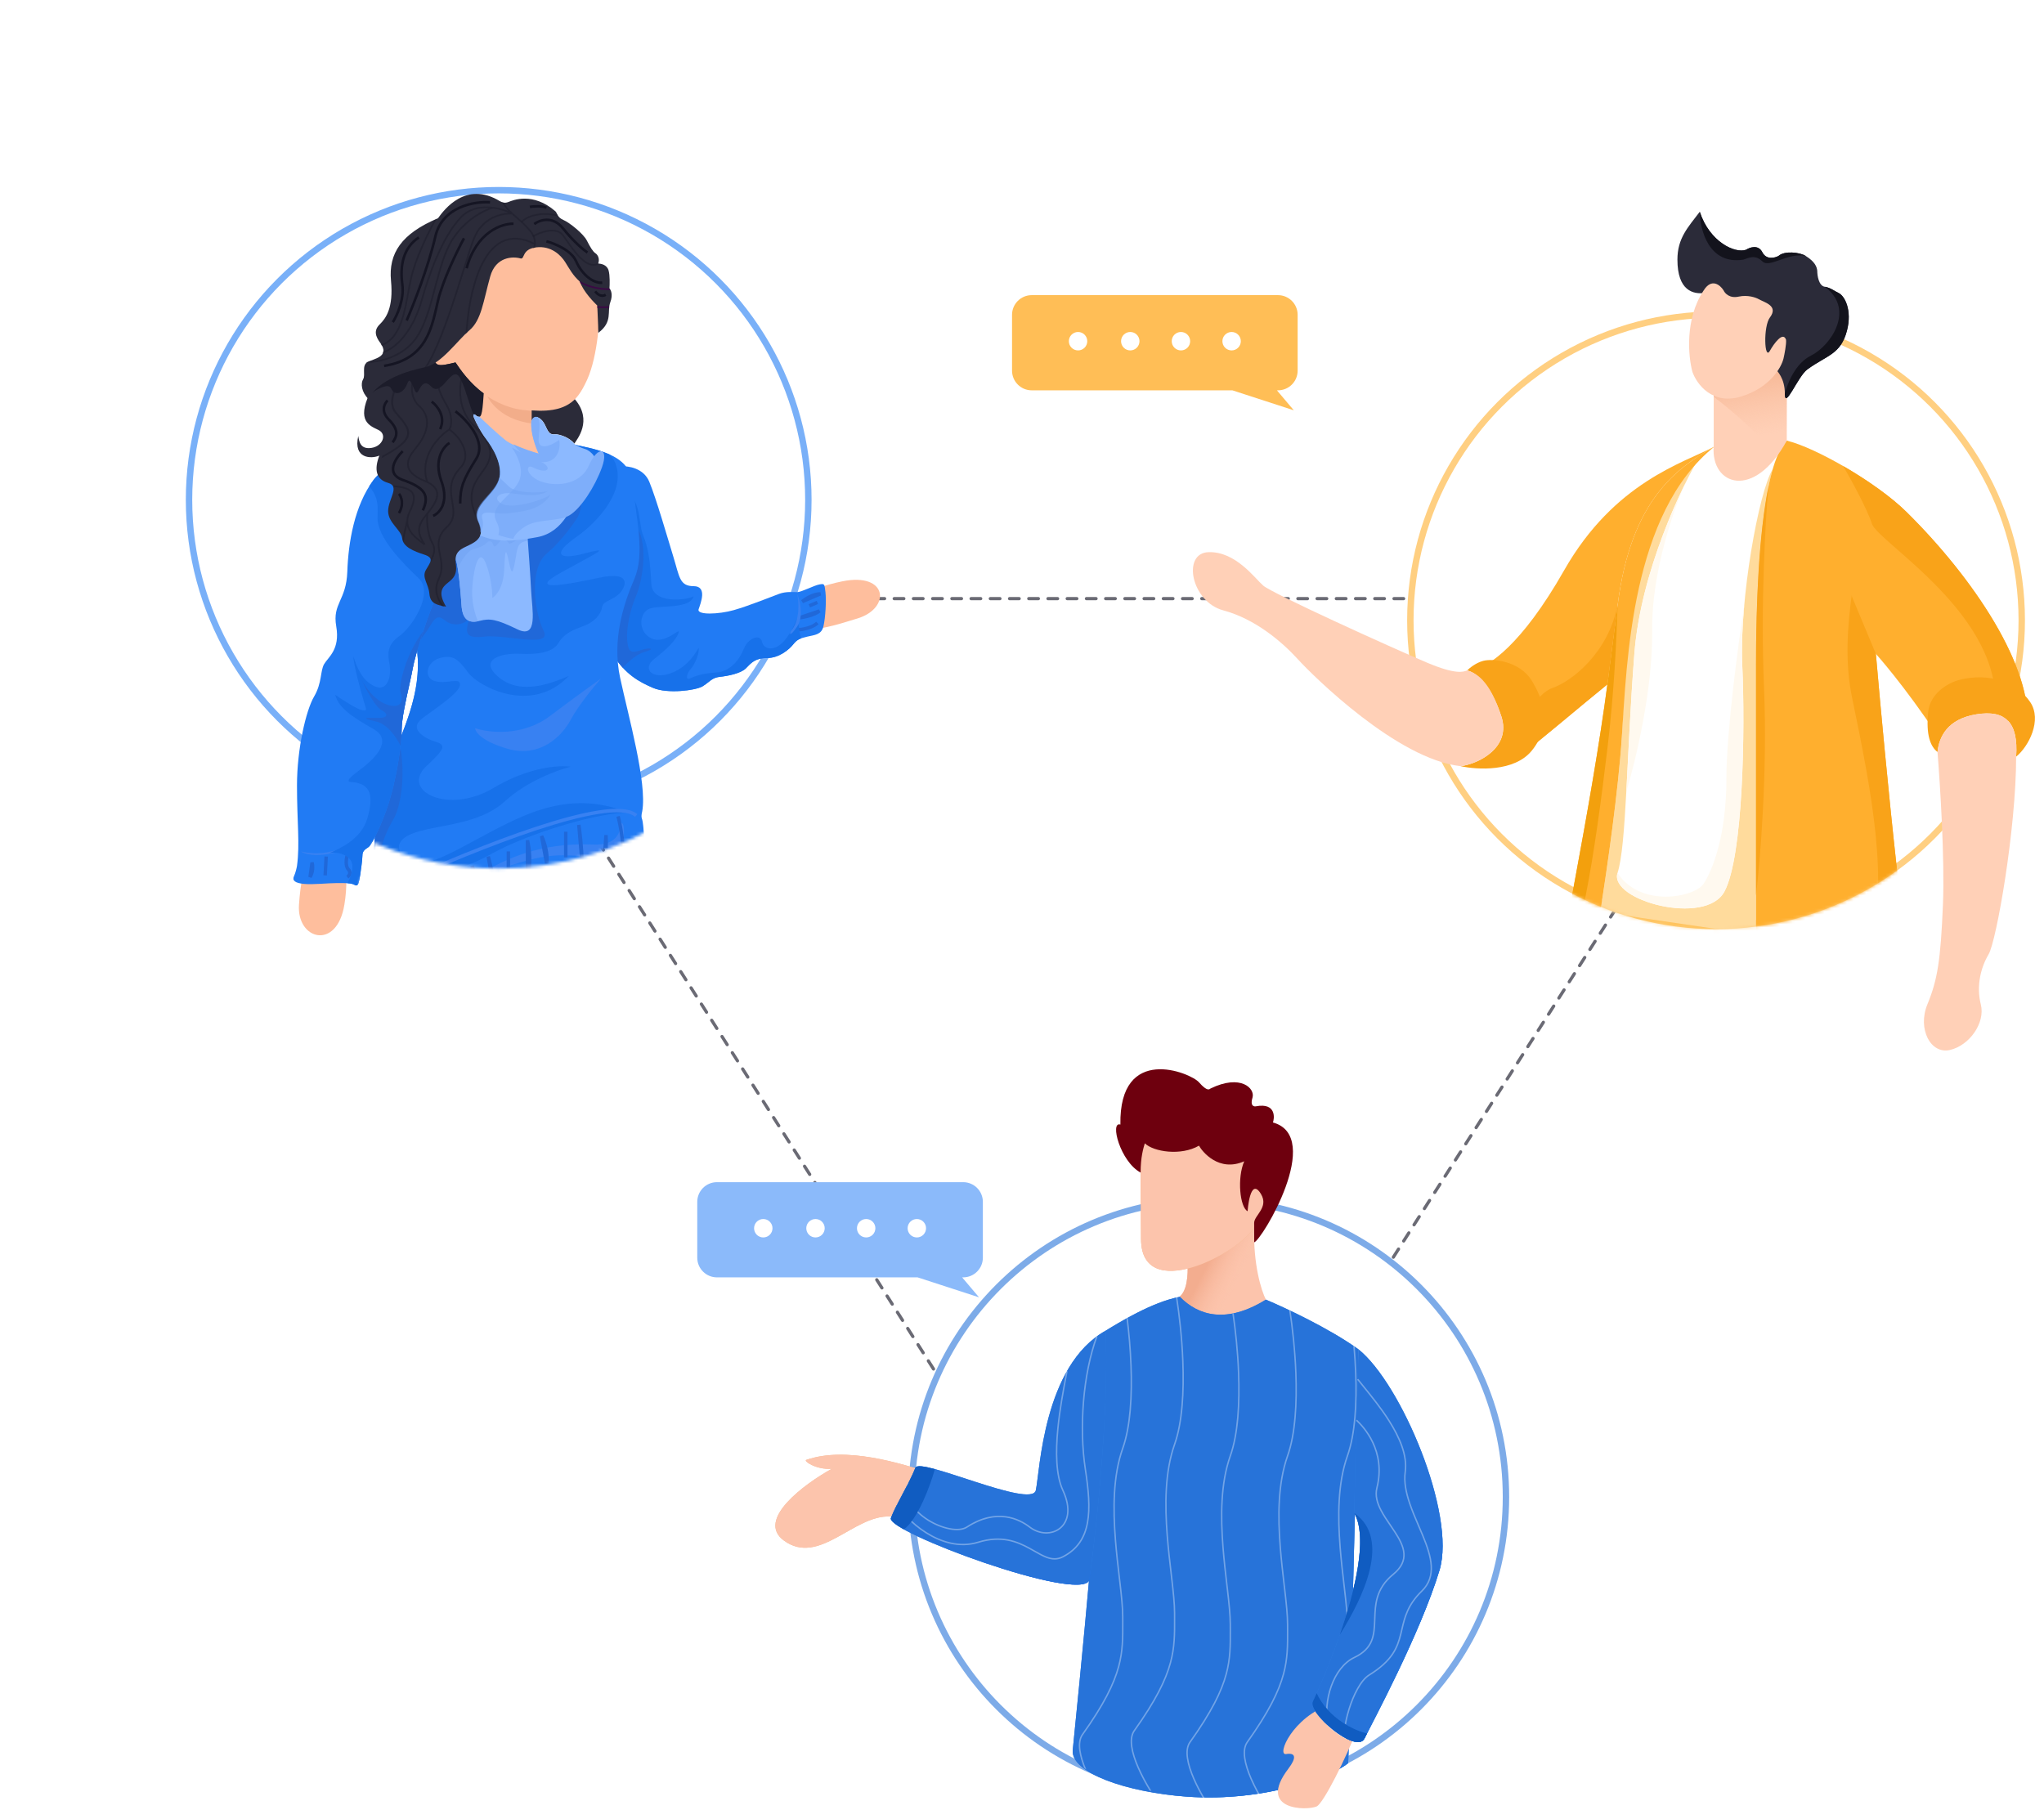 <svg width="638" height="565" viewBox="0 0 638 565" fill="none" xmlns="http://www.w3.org/2000/svg">
<path opacity="0.7" d="M138.418 186.868L351.879 522.463L566.193 186.868H138.418Z" stroke="#2B2B39" stroke-linecap="round" stroke-linejoin="round" stroke-dasharray="3 3"/>
<circle cx="535.635" cy="193.633" r="96.419" fill="white"/>
<circle cx="535.635" cy="193.633" r="95.419" stroke="#FFAF2E" stroke-opacity="0.6" stroke-width="2"/>
<mask id="mask0_5_1388" style="mask-type:alpha" maskUnits="userSpaceOnUse" x="360" y="63" width="278" height="272">
<path d="M632.055 193.633C632.055 140.382 588.887 63 535.636 63C486.163 63 445.393 129.79 439.857 181.969C390.732 175.749 324.914 151.644 384.787 196.743C408.538 214.634 423.155 240.547 451.671 241.065C468.229 270.313 499.627 290.052 535.636 290.052C562.135 290.052 586.137 279.362 603.566 262.059L598.991 305.234C598.991 388.435 654.847 273.257 632.055 193.633Z" fill="#C4C4C4"/>
</mask>
<g mask="url(#mask0_5_1388)">
<path d="M531.097 141.502C505.151 162.198 507.796 206.2 506.229 230.151C505.128 246.906 501.68 270.917 499.49 284.659L548.103 291.817V207.576C548.103 179.496 550.057 144.986 557.717 137.552C552.382 136.961 547.67 137.113 544.441 137.552C541.88 137.532 538.673 137.964 535.163 139.384C533.619 140.3 532.484 140.71 531.097 141.502Z" fill="white"/>
<path opacity="0.5" d="M531.097 141.501C505.151 162.198 507.796 206.199 506.229 230.15C505.128 246.905 501.68 270.917 499.49 284.658C517.977 291.461 526.079 293.082 548.103 291.816V207.576C548.103 185.869 549.271 160.319 553.342 146.406C548.962 153.427 542.891 187.316 543.817 207.576C544.744 227.836 544.126 267.304 538.258 278.295C532.383 289.286 502.107 281.042 504.887 272.494C507.667 263.945 507.667 236.163 510.138 204.107C512.115 178.462 524.936 151.684 531.097 141.501Z" fill="#FFB83B"/>
<path d="M538.26 278.295C532.385 289.286 502.109 281.043 504.889 272.494C511.993 283.485 528.987 280.127 531.767 275.853C534.547 271.579 538.877 260.893 538.877 242.88C538.877 228.47 542.584 200.851 544.437 188.843C543.831 195.552 543.567 202.068 543.819 207.576C544.746 227.836 544.128 267.304 538.26 278.295Z" fill="#FFF9EF"/>
<path d="M510.137 204.108C511.687 184.07 519.847 163.339 526.283 150.375C522.65 158.211 515.456 178.463 515.703 196.78C515.95 215.098 510.424 237.996 507.627 247.155C508.284 235.127 508.902 220.153 510.137 204.108Z" fill="#FFF9EF"/>
<path d="M494.689 317.984L483.873 316.458C485.524 305.158 496.975 249.962 501.721 213.633C502.754 205.707 503.827 197.415 504.916 188.856C509.123 155.706 523.685 145.933 535.159 139.384C509.213 160.081 507.792 206.2 506.225 230.151C505.124 246.906 501.676 270.917 499.486 284.659C499.171 286.631 494.942 316.487 494.689 317.984Z" fill="#FFAF2E"/>
<path d="M501.721 213.632C502.754 205.707 503.827 197.415 504.916 188.856C504.596 199.232 503.827 216.281 501.721 233.721C497.761 266.525 493.454 296.307 483.873 316.457C485.524 305.157 496.975 249.962 501.721 213.632Z" fill="#F3A00D"/>
<path d="M598.502 317.068C593.251 294.171 585.523 204.108 585.523 204.108C585.523 204.108 591.752 172.326 581.508 156.786C574.96 146.846 557.718 137.552 557.718 137.552C550.058 144.985 548.103 179.496 548.103 207.576V291.816V321.037C561.425 323.784 583.67 325.006 598.502 317.068Z" fill="#FFAF2E"/>
<path d="M551.995 151.901C549.007 166.407 548.103 188.479 548.103 207.576V279.516C549.401 268.933 551.72 241.17 550.614 214.793C549.507 188.415 551.074 161.874 551.995 151.901Z" fill="#F9A319"/>
<path d="M598.502 317.068C593.251 294.171 585.523 204.108 585.523 204.108C585.523 204.108 591.752 172.326 581.508 156.786C581.508 173.272 573.477 195.559 578.11 217.846C584.344 247.817 589.539 275.242 583.67 296.002C578.975 312.611 557.999 319.612 548.103 321.037C561.425 323.784 583.67 325.006 598.502 317.068Z" fill="#F9A319"/>
<path d="M632.793 227.31C634.646 208.382 616.113 180.6 595.103 159.839C585.758 150.606 566.68 139.69 557.716 137.552L585.522 204.108C585.522 204.108 594.159 213.633 605.15 230.151C608.553 222.718 622.908 217.846 632.793 227.31Z" fill="#FFAF2E"/>
<path d="M632.794 227.31C634.647 208.381 616.108 180.599 595.104 159.839C590.224 155.019 582.692 149.739 575.33 145.49C577.7 149.56 582.805 158.862 584.287 163.502C586.141 169.303 625.998 192.49 622.6 222.265C626.122 222.768 629.677 224.327 632.794 227.31Z" fill="#F9A319"/>
<path d="M601.844 222.262C602.428 216.498 607.92 213.136 611.812 212.175C620.562 210.014 629.307 212.656 633.681 219.14C637.5 224.795 633.199 233.07 629.307 236.192C630.037 225.384 625.909 221.542 616.912 222.983C607.92 224.424 605.247 229.948 604.764 234.751C602.574 233.07 601.114 229.467 601.844 222.262Z" fill="#F9A319"/>
<path d="M616.911 222.983C607.919 224.424 605.246 229.948 604.757 234.751C605.572 244.758 607.043 268.279 606.459 282.305C605.734 299.837 604.757 305.841 601.601 313.526C598.439 321.212 602.618 329.195 608.694 327.754C614.771 326.312 619.73 319.29 618.275 313.526C616.815 307.762 618.275 301.998 620.701 297.915C623.133 293.832 629.305 258.768 629.305 236.192C630.035 225.384 625.902 221.542 616.911 222.983Z" fill="#FFD0B7"/>
<path d="M504.919 188.856C509.126 155.706 523.688 145.933 535.162 139.384C525.57 144.491 503.942 150.375 488.166 178.12C474.766 201.685 464.584 207.891 460.4 208.992C465.455 213.672 474.21 227.745 473.373 236.774C478.815 232.81 494.411 219.506 501.723 213.633C502.757 205.707 503.83 197.415 504.919 188.856Z" fill="#FFAF2E"/>
<path d="M501.722 213.632C502.755 205.707 503.828 197.415 504.917 188.856C501.935 203.829 490.675 212.656 484.497 214.793C479.549 216.502 474.573 225.886 472.709 230.363C473.287 232.638 473.551 234.824 473.371 236.775C478.813 232.81 494.409 219.506 501.722 213.632Z" fill="#F9A319"/>
<path d="M468.629 223.666C465.17 212.978 460.093 209.654 457.925 209.298C458.65 208.585 460.57 206.939 462.951 206.298C465.922 205.496 474.307 206.298 478.093 212.444C481.299 217.648 484.854 226.071 478.093 234.355C472.684 240.981 461.059 240.322 455.92 239.164C461.598 238.452 471.746 233.286 468.629 223.666Z" fill="#F9A319"/>
<path d="M455.919 239.164C461.597 238.452 471.745 233.286 468.628 223.666C466.14 215.98 462.871 210.519 457.924 209.297C456.755 209.728 454.459 210.68 445.372 206.832C434.016 202.023 396.97 185.188 394.266 182.784C391.561 180.379 385.613 172.096 377.23 172.363C368.848 172.63 371.822 187.86 381.827 190.533C391.832 193.205 400.215 200.419 405.082 205.764C409.949 211.107 436.178 237.027 455.919 239.164Z" fill="#FFD0B7"/>
<path d="M534.902 139.396V122.822L557.715 111.907V137.552C547.544 156.287 533.976 151.518 534.902 139.396Z" fill="#FFD0B7"/>
<path d="M537.425 121.616L557.716 111.907V137.552C557.699 137.589 557.677 137.626 557.66 137.663C556.638 139.529 555.588 141.159 554.515 142.571C550.741 136.956 540.761 128.242 534.903 123.89V123.029L537.425 121.616Z" fill="url(#paint0_linear_5_1388)"/>
<path d="M523.58 81.043C523.58 90.77 528.516 91.953 532.15 91.44L554.367 115.315C554.626 115.829 557.114 117.945 557.114 122.94C557.114 128.005 561.146 117.493 564.134 115.315C570.323 110.807 574.529 110.674 576.489 103.239C578.174 96.857 575.798 92.339 573.85 91.44C572.682 90.927 571.435 89.823 569.565 89.515C567.694 89.206 567.223 86.049 567.223 84.509C567.093 83.354 566.588 81.747 563.606 79.887C561.753 78.733 556.962 78.219 555.142 79.887C553.974 80.529 551.323 81.197 550.077 78.733C548.83 76.268 546.179 77.192 545.011 77.962C541.585 79.194 533.638 75.575 530.549 66.11C526.843 70.995 523.58 74.353 523.58 81.043Z" fill="#2B2B39"/>
<path d="M573.851 91.44C572.683 90.927 571.436 89.823 569.566 89.515C579.203 96.602 571.436 107.956 565.258 111.008C560.316 113.45 557.772 119.98 557.115 122.94C557.115 128.005 561.147 117.493 564.135 115.315C570.324 110.807 574.53 110.673 576.49 103.239C578.175 96.857 575.8 92.338 573.851 91.44Z" fill="#13131C"/>
<path d="M545.013 77.962C541.587 79.194 533.641 75.574 530.552 66.11C530.608 71.803 533.416 82.76 544.199 81.043C545.884 80.485 547.849 79.375 550.096 81.595C552.342 83.815 558.026 78.732 563.608 79.887C561.755 78.732 556.964 78.218 555.145 79.887C553.977 80.529 551.326 81.197 550.079 78.732C548.832 76.267 546.187 77.191 545.013 77.962Z" fill="#13131C"/>
<path d="M543.458 123.787C552.5 121.014 556.055 114.673 556.707 111.85C556.971 110.694 557.616 107.486 557.487 106.074C556.549 103.301 553.719 107.229 552.421 109.539C550.686 112.62 550.372 101.838 552.421 99.142C555.224 95.445 550.86 94.466 548.911 93.366C548.002 92.852 545.486 91.98 542.678 92.596C539.869 93.212 538.392 91.569 537.999 90.67C536.96 89.002 534.259 86.665 531.765 90.67C525.84 99.604 526.958 111.336 528.261 116.086C529.558 119.808 534.416 126.56 543.458 123.787Z" fill="#FFD0B7"/>
</g>
<g filter="url(#filter0_d_5_1388)">
<circle cx="155.659" cy="173.022" r="97.659" fill="white"/>
<circle cx="155.659" cy="173.022" r="96.659" stroke="#217BF4" stroke-opacity="0.6" stroke-width="2"/>
</g>
<mask id="mask1_5_1388" style="mask-type:alpha" maskUnits="userSpaceOnUse" x="58" y="49" width="220" height="246">
<path d="M58 173.45C58 119.514 101.723 49.087 155.659 49.087C285.668 45.425 282.056 158.445 274.681 215.412H243.868C228.172 248.348 194.574 271.109 155.659 271.109C142.708 271.109 130.346 268.588 119.037 264.01C118.269 263.699 117.506 263.379 116.748 263.049C114.205 269.296 109.271 283.774 109.881 291.708C97.674 301.627 67.754 282.4 70.201 220.753C62.427 206.739 58 190.611 58 173.45Z" fill="#C4C4C4"/>
</mask>
<g mask="url(#mask1_5_1388)">
<path d="M267.623 193.067C261.649 194.878 254.24 197.437 248.742 196.102C244.335 195.031 244.666 193.639 244.168 190.719C245.565 188.35 251.469 183.795 262.899 181.472C277.185 178.567 278.128 189.881 267.623 193.067Z" fill="#FEBE9D"/>
<path d="M202.666 150.386C200.906 146.112 196.068 145.4 193.869 145.578C177.845 151.989 187.585 198.198 191.355 204.342C195.125 210.485 199.524 212.889 203.923 214.759C208.321 216.629 217.119 215.56 219.318 214.225C221.518 212.889 222.146 211.553 224.659 211.286C227.173 211.019 231.258 210.218 232.828 208.615C234.399 207.013 235.656 205.41 239.427 205.41C243.197 205.41 246.339 202.739 247.595 201.137C248.852 199.534 249.795 199.267 251.994 198.732C254.194 198.198 256.393 198.198 257.021 195.527C257.65 192.856 257.964 187.514 257.65 184.843C257.335 182.172 257.335 182.172 255.764 182.439C254.194 182.706 250.109 184.843 248.852 184.843C247.595 184.843 245.396 184.576 243.197 185.377C240.997 186.179 233.771 189.117 229.058 190.452C224.345 191.788 217.433 192.055 218.061 190.185C218.69 188.316 220.889 182.974 216.49 182.974C212.092 182.974 212.092 180.035 210.207 173.892C208.321 167.748 204.865 155.728 202.666 150.386Z" fill="#217BF4"/>
<path d="M249.168 196.597C250.529 196.508 253.629 195.956 255.137 194.46M250.424 187.783C251.367 186.981 253.818 185.378 256.08 185.378L250.424 187.783ZM252.624 189.118L255.137 188.05L252.624 189.118ZM249.482 192.858C250.948 192.679 254.257 192.003 255.766 190.721L249.482 192.858Z" stroke="#2068D9" stroke-width="1.079"/>
<path d="M250.02 199.286C249.446 197.156 248.874 193.831 249.481 191.254C248.852 193.123 247.03 197.504 244.768 200.068C241.94 203.274 238.484 203.006 237.856 200.335C237.227 197.664 233.457 199.267 232.2 202.472C230.944 205.677 228.116 209.684 223.403 209.951C218.988 210.201 216.779 211.154 215.484 211.713C215.397 211.751 215.313 211.787 215.234 211.821C213.977 212.355 214.291 210.218 215.548 208.883C216.805 207.547 218.376 204.075 218.061 202.205C216.491 205.143 213.349 209.15 208.322 210.485C203.294 211.821 200.467 208.616 204.237 205.677C208.007 202.739 210.835 200.068 211.777 197.664C212.134 196.756 211.637 197.068 210.644 197.693C209.01 198.722 206.031 200.596 203.294 199.267C198.896 197.13 199.524 190.987 202.98 189.918C204.084 189.577 205.734 189.481 207.509 189.377C211.289 189.158 215.635 188.905 216.491 186.179C214.606 187.247 203.609 188.85 203.294 182.172C202.98 175.495 202.352 170.954 200.781 167.214C200.259 165.972 200.014 164.347 199.76 162.652C199.247 159.244 198.691 155.553 195.754 154.126C194.915 153.719 191.447 153.874 186.709 154.696C181.829 170.33 188.412 199.546 191.355 204.342C195.125 210.486 199.524 212.89 203.923 214.759C208.321 216.629 217.119 215.561 219.318 214.225C220.037 213.789 220.589 213.352 221.092 212.953C222.13 212.131 222.968 211.467 224.659 211.287C227.173 211.02 231.258 210.219 232.828 208.616C232.941 208.501 233.052 208.386 233.163 208.271C234.593 206.791 235.927 205.411 239.427 205.411C243.197 205.411 246.339 202.74 247.595 201.137C248.396 200.116 249.069 199.637 250.02 199.286Z" fill="#1771EA"/>
<path d="M194.4 208.417C195.962 206.682 198.614 204.244 201.095 203.54C204.866 202.472 202.98 201.938 199.838 203.006C196.697 204.074 196.068 203.273 195.754 199.801C195.44 196.328 196.697 190.185 198.582 185.911C200.467 181.637 202.98 168.282 197.639 163.207C195.182 160.873 190 161.138 185.149 163.535C183.936 179.448 188.906 200.35 191.355 204.341C192.332 205.932 193.35 207.272 194.4 208.417Z" fill="#2068D9"/>
<path d="M246.967 196.864C249.732 193.659 249.376 187.871 248.852 185.378C249.69 187.516 250.863 192.537 248.852 195.529C246.339 199.268 246.339 197.665 246.967 196.864Z" fill="#3881F2"/>
<path d="M171.249 274.056C180.548 270.424 192.928 272.187 197.955 273.522C198.583 273.682 199.212 273.522 200.468 269.783C201.725 266.044 200.783 256.695 200.468 255.894C200.154 255.092 200.154 254.558 200.468 253.223C202.039 244.408 196.07 223.307 193.556 211.554C191.042 199.802 194.499 188.85 197.955 180.837C201.411 172.824 198.583 162.407 197.64 151.723C196.698 141.039 186.016 140.237 171.563 137.299C157.11 134.361 138.572 134.361 130.403 151.99C122.234 169.619 129.775 192.59 130.403 205.678C131.031 218.766 124.748 229.985 120.663 241.47C116.579 252.956 117.522 261.503 116.264 268.982C115.259 274.965 117.312 277.529 118.464 278.063C118.569 279.399 118.778 282.978 118.778 286.611C118.778 291.151 120.663 293.555 125.376 293.288C130.089 293.021 137.63 290.35 144.228 286.076C150.826 281.803 159.623 278.597 171.249 274.056Z" fill="#217BF4"/>
<path d="M171.563 223.574C163.017 229.984 152.502 228.737 148.313 227.313C148.313 228.47 150.324 231.373 158.367 233.724C168.421 236.662 175.333 229.984 178.161 224.642C180.423 220.368 185.387 214.314 187.587 211.821C185.806 213.067 180.109 217.163 171.563 223.574Z" fill="#3881F2"/>
<path d="M197.955 273.522C192.928 272.187 180.548 270.424 171.248 274.056C169.972 274.555 168.73 275.037 167.521 275.506C157.718 279.314 150.102 282.272 144.228 286.076C137.63 290.35 130.089 293.021 125.376 293.288C120.663 293.555 118.778 291.151 118.778 286.61C118.778 282.978 118.569 279.399 118.464 278.063C117.312 277.529 115.259 274.964 116.264 268.982C116.668 266.584 116.844 264.076 117.034 261.396C117.434 255.72 117.888 249.273 120.663 241.47C121.608 238.813 122.671 236.17 123.739 233.515C127.285 224.693 130.886 215.738 130.403 205.678C130.237 202.209 129.585 198.045 128.868 193.47C126.881 180.787 124.4 164.946 130.403 151.989C130.506 151.767 130.611 151.548 130.717 151.331C143.068 141.49 155.317 137.3 165.585 136.314C167.628 136.566 169.632 136.906 171.563 137.299C173.109 137.613 174.613 137.904 176.067 138.184C181.694 139.269 186.564 140.208 190.252 141.857C190.884 142.465 191.361 143.088 191.671 143.709C196.07 152.523 186.958 162.673 179.732 167.748C172.505 172.823 174.076 174.959 182.245 172.822C189.486 170.928 188.334 171.552 179.446 176.368C178.307 176.986 177.04 177.672 175.647 178.431C163.394 185.109 177.218 182.437 187.272 180.3C197.326 178.164 195.441 183.239 193.242 185.375C192.321 186.271 191.289 186.79 190.379 187.25C189.115 187.887 188.083 188.407 187.901 189.649C187.586 191.786 185.387 194.19 182.559 195.258C182.336 195.343 182.109 195.427 181.878 195.512C179.196 196.509 176.127 197.648 174.39 200.6C172.505 203.806 167.792 204.339 162.137 204.072C156.481 203.805 148.941 205.941 155.853 211.551C162.765 217.16 172.505 213.153 177.532 211.016C165.907 223.303 149.255 214.222 146.113 209.948C142.971 205.674 141.4 204.339 137.315 205.407C133.231 206.476 131.974 211.549 135.745 212.618C137.415 213.091 139.148 212.883 140.559 212.713C142.333 212.5 143.599 212.348 143.599 213.687C143.599 215.721 138.647 219.287 134.268 222.44C133.473 223.012 132.698 223.57 131.974 224.104C127.261 227.576 132.603 230.514 136.059 231.583C139.515 232.651 138.572 233.986 132.917 239.329C125.062 247.076 140.143 254.287 153.968 246.007C165.028 239.383 174.704 238.795 178.161 239.329C174.181 240.309 164.525 243.817 157.738 250.014C152.018 255.237 144.441 256.695 137.703 257.992C134.449 258.618 131.391 259.206 128.832 260.164C120.977 263.102 125.062 268.978 131.66 269.245C135.179 269.388 141.381 266.034 148.499 262.185C154.727 258.817 161.656 255.071 168.106 252.952C181.931 248.411 191.357 251.884 196.384 253.754C188.215 253.22 165.279 259.897 153.339 266.575C147.565 269.805 143.26 271.035 139.501 272.109C135.488 273.256 132.097 274.225 128.204 277.259C120.663 283.136 130.717 287.142 137.944 286.074C141.172 285.596 145.717 282.987 150.907 280.007C157.334 276.317 164.75 272.06 171.877 270.582C181.41 268.605 193.471 270.743 199.453 272.343C198.818 273.59 198.386 273.631 197.955 273.522Z" fill="#1771EA"/>
<path d="M129.997 201.197C131.297 199.624 133.17 197.235 134.174 195.528C135.744 192.858 136.687 191.789 138.886 193.659C141.086 195.528 144.542 195.262 146.427 193.125C146.39 193.272 146.353 193.417 146.316 193.561C145.422 197.069 144.801 199.504 151.14 198.734C153.458 198.452 156.784 198.83 160.001 199.196C165.942 199.87 171.512 200.503 169.677 196.864C166.849 191.255 164.964 177.633 170.62 172.825C175.144 168.979 178.998 163.565 180.36 161.339C182.873 156.264 182.622 146.382 161.508 147.45C153.127 147.874 143.986 146.116 135.432 144.418C133.501 146.475 131.8 148.974 130.403 151.989C124.399 164.946 126.881 180.787 128.868 193.47C129.298 196.214 129.704 198.81 129.997 201.197Z" fill="#2068D9"/>
<path d="M185.701 263.638C192.237 263.852 193.661 259.809 193.556 257.762C193.556 256.159 195.441 256.159 194.499 263.104C193.556 270.049 182.245 266.309 172.505 267.11C162.765 267.912 148.941 274.056 145.485 275.925C162.451 263.371 177.532 263.371 185.701 263.638Z" fill="#3881F2"/>
<path d="M192.925 254.824C193.658 257.584 194.999 264.547 194.496 270.316M123.489 279.665C123.489 281.623 123.677 286.342 124.431 289.548L123.489 279.665ZM131.029 276.193C131.762 278.596 133.166 283.938 132.915 286.075L131.029 276.193ZM136.056 273.521C136.58 275.391 137.627 280.573 137.627 286.342L136.056 273.521ZM142.34 274.055V281V274.055ZM147.367 270.316C147.996 271.919 149.064 275.872 148.31 278.863L147.367 270.316ZM152.394 267.378C152.918 269.159 153.966 273.415 153.966 276.193L152.394 267.378ZM158.678 265.775V272.72V265.775ZM164.648 262.303C165.172 264.618 165.905 270.102 164.648 273.521V262.303ZM169.047 260.967C169.78 262.481 171.12 266.31 170.618 269.515L169.047 260.967ZM176.587 259.632C176.587 261.947 176.587 266.79 176.587 267.645V259.632ZM180.672 257.495C180.986 259.632 181.614 264.814 181.614 268.446L180.672 257.495ZM189.155 260.7C189.26 262.837 189.281 267.592 188.527 269.515L189.155 260.7Z" stroke="#2068D9" stroke-width="1.079"/>
<path d="M126.633 274.858C147.16 265.51 190.54 247.721 198.583 254.559" stroke="#3881F2" stroke-width="1.079"/>
<path d="M116.264 268.981C115.259 274.964 117.312 277.528 118.464 278.062C118.514 278.699 118.588 279.847 118.651 281.268C121.521 278.953 127.89 274.002 130.403 272.72C125.691 274.056 119.467 276.727 118.651 270.85C117.836 264.974 120.977 258.831 122.862 255.626C124.748 252.42 127.002 242.804 124.619 231.319C123.264 234.716 121.868 238.081 120.663 241.469C116.579 252.954 117.522 261.502 116.264 268.981Z" fill="#2068D9"/>
<path d="M93.321 282.414C93.751 276.186 94.843 268.612 98.046 263.947C100.612 260.208 101.796 261.012 104.702 261.585C106.42 263.732 109.384 270.904 107.494 282.414C105.132 296.801 92.566 293.365 93.321 282.414Z" fill="#FEBE9D"/>
<path d="M91.757 273.522C92.259 272.454 92.594 270.94 92.699 270.317C93.642 263.372 92.699 256.695 92.699 245.21C92.699 233.724 95.527 221.704 98.04 217.43C100.554 213.157 99.925 209.417 101.183 207.281C102.439 205.144 106.209 202.74 104.953 195.528C103.696 188.316 108.095 187.515 108.409 178.433C108.723 169.352 110.608 157.866 116.578 149.853C122.548 141.84 144.541 136.498 146.741 151.723C148.94 166.947 140.771 177.098 137.315 183.775C133.859 190.453 129.46 204.876 128.831 208.616C128.203 212.355 125.375 223.04 125.375 227.58C125.375 232.121 124.119 240.401 122.233 247.613C120.348 254.825 116.264 263.639 115.007 264.441C113.75 265.242 113.122 265.776 113.122 267.112C113.122 268.447 112.493 272.988 112.179 274.591C111.865 276.193 111.551 276.727 110.608 276.193C109.666 275.659 108.095 275.659 105.267 275.659C102.439 275.659 97.726 276.193 94.899 275.926C92.071 275.659 91.128 274.858 91.757 273.522Z" fill="#217BF4"/>
<path d="M104.011 266.312C97.979 267.594 94.795 266.49 93.957 265.777C95.738 266.312 99.969 266.745 103.383 265.777C106.211 264.975 110.191 265.065 111.552 265.51C110.086 265.51 106.525 265.67 104.011 266.312Z" fill="#3881F2"/>
<path d="M108.41 266.844C108.096 267.912 107.719 270.317 108.725 271.385C109.73 272.453 108.934 273.433 108.41 273.789M97.413 269.248C97.623 270.049 97.79 272.079 96.785 273.789L97.413 269.248ZM101.812 267.378L101.498 273.254L101.812 267.378Z" stroke="#2068D9" stroke-width="1.079"/>
<path d="M108.427 275.711C109.245 274.273 110.176 272.043 109.981 270.049C109.667 266.844 105.268 265.776 102.755 266.31C105.896 264.975 112.809 262.037 114.694 255.359C116.579 248.682 115.95 244.675 109.981 244.141C108.724 244.141 107.467 243.874 111.866 240.668C116.265 237.463 123.177 231.32 116.579 227.58C109.981 223.841 105.582 220.903 104.64 216.896C107.781 219.033 111.552 221.437 113.123 221.704C114.482 221.935 114.43 221.766 113.782 219.643C113.68 219.311 113.564 218.932 113.437 218.499C112.494 215.293 110.295 207.28 110.295 204.876C111.238 207.815 112.809 212.355 116.893 214.225C120.978 216.095 122.234 211.02 121.606 207.547C120.978 204.075 120.663 201.404 124.748 198.466C128.832 195.528 135.43 185.111 130.717 180.57C126.005 176.029 117.522 167.749 117.836 161.338C118.08 156.354 117.565 154.761 115.256 151.788C115.673 151.124 116.113 150.478 116.579 149.853C120.845 144.126 133.295 139.764 140.856 143.297C141.563 143.724 142.263 144.156 142.955 144.594C144.891 146.144 146.27 148.461 146.741 151.723C148.572 164.398 143.217 173.556 139.377 180.121C138.605 181.441 137.894 182.657 137.315 183.775C133.86 190.453 129.461 204.876 128.832 208.616C128.638 209.773 128.232 211.596 127.766 213.697C126.724 218.381 125.376 224.445 125.376 227.58C125.376 232.121 124.119 240.401 122.234 247.613C120.349 254.825 116.264 263.639 115.008 264.441C113.751 265.242 113.123 265.776 113.123 267.112C113.123 268.447 112.494 272.988 112.18 274.591C111.866 276.193 111.552 276.727 110.609 276.193C110.099 275.904 109.405 275.772 108.427 275.711Z" fill="#1771EA"/>
<path d="M132.086 197.076C130.441 202.068 129.152 206.717 128.833 208.615C128.638 209.772 128.233 211.595 127.766 213.696C126.725 218.38 125.377 224.444 125.377 227.579C125.377 228.997 125.254 230.778 125.028 232.778C123.363 229.512 120.687 225.916 117.208 225.177C111.768 224.02 115.039 224.065 117.443 224.098C117.817 224.103 118.169 224.108 118.465 224.108C120.664 224.108 121.606 223.039 119.093 221.703C117.082 220.635 114.066 214.847 112.809 212.087C114.171 214.847 118.15 220.368 123.177 220.368C124.748 220.368 126.005 219.032 125.063 216.361C124.225 213.988 126.86 203.813 132.086 197.076Z" fill="#2068D9"/>
<path d="M148.676 133.08L150.861 120.657L166.427 123.898C166.063 125.518 166.099 130.542 166.973 136.591C167.847 142.641 170.432 145.864 171.889 146.854L148.676 133.08Z" fill="#FEBE9D"/>
<path d="M150.996 120.657L166.245 123.888C165.978 125.099 165.931 128.214 166.284 132.238C155.4 130.945 151.557 123.978 150.996 120.657Z" fill="#F2AD8A"/>
<path d="M142.331 174.912C141.759 171.189 144.334 170.391 146.623 169.327C148.02 168.678 149.737 167.831 150.342 166.18C154.359 167.753 158.375 168.149 164.648 167.341C164.934 171.105 165.563 179.805 165.792 184.485C166.078 190.336 168.081 199.643 161.5 196.452C154.92 193.261 152.917 192.995 149.77 193.793C146.623 194.591 144.334 193.793 144.048 188.74C143.762 183.687 142.903 175.975 142.331 174.912Z" fill="#8CB9FF"/>
<path d="M149.219 193.941C148.343 192.063 147.021 187.828 147.44 182.911C148.008 176.254 149.711 170.929 151.698 175.988C153.287 180.035 153.685 184.775 153.685 186.638C154.821 186.017 157.148 183.39 157.375 177.851C157.659 170.928 157.943 171.194 158.795 175.188C159.646 179.182 159.93 179.715 160.782 175.188C160.896 174.584 160.989 174.036 161.074 173.54C161.613 170.385 161.797 169.303 164.582 168.827C164.542 168.275 164.505 167.776 164.472 167.342C158.249 168.151 154.264 167.755 150.279 166.18C149.678 167.833 147.975 168.681 146.588 169.331C146.399 169.42 146.208 169.507 146.017 169.594C143.914 170.55 141.81 171.506 142.33 174.923C142.898 175.988 143.75 183.71 144.034 188.769C144.302 193.558 146.352 194.529 149.219 193.941Z" fill="#7EAEFA"/>
<path opacity="0.5" d="M142.889 177.346C143.966 175.085 145.851 171.972 147.736 171.444C150.582 170.648 151.151 170.117 152.004 169.321C152.858 168.524 153.711 169.055 153.996 170.117C154.28 171.179 155.134 170.117 155.987 169.056C156.841 167.994 158.548 168.79 158.833 169.587C158.934 169.871 159.29 169.682 159.9 169.356C160.847 168.852 162.408 168.02 164.582 168.131C164.561 167.848 164.541 167.583 164.523 167.339C158.285 168.145 154.291 167.751 150.297 166.18C149.695 167.827 147.988 168.673 146.598 169.322C146.409 169.41 146.217 169.497 146.026 169.583C143.917 170.537 141.809 171.489 142.331 174.896C142.499 175.211 142.693 176.108 142.889 177.346Z" fill="#70A2F2"/>
<path d="M163.066 127.957C152.698 126.674 144.405 117.77 141.648 113.672C136.133 115.009 135.03 114.206 134.754 110.463C134.478 106.721 141.648 104.85 143.027 98.701C144.405 92.553 149.093 81.059 162.329 75.713C175.565 70.367 186.87 87.742 187.146 93.088C187.422 98.435 186.598 111.155 183.286 118.483C179.779 126.24 176.026 129.561 163.066 127.957Z" fill="#FEBE9D"/>
<path d="M142.176 113.14C136.693 114.473 135.405 114.508 135.13 110.778C129.921 111.844 118.68 115.728 115.39 122.734C111.278 131.492 115.39 132.891 118.132 134.223C120.874 135.555 119.503 139.285 115.939 139.818C112.375 140.351 112.1 137.686 111.826 136.088C110.181 143.281 115.939 143.281 118.406 142.215C116.761 146.478 117.309 149.675 121.148 150.741C124.986 151.806 121.148 155.803 121.148 159.532C121.148 163.262 125.26 165.393 125.535 168.058C125.809 170.722 129.099 172.054 132.389 173.119C135.679 174.185 134.308 175.517 132.937 177.915C131.566 180.312 133.759 182.177 134.034 185.374C134.308 188.571 136.501 188.838 139.243 189.371C136.501 184.842 138.146 183.243 139.791 181.911L139.843 181.87C141.465 180.556 142.801 179.474 142.259 175.784C141.71 172.054 144.178 171.255 146.371 170.189C148.565 169.123 151.581 167.525 149.387 162.729C147.194 157.934 154.048 154.737 155.693 149.941C157.338 145.146 153.5 139.285 151.854 137.153C150.21 135.022 148.565 131.825 148.016 130.493C147.468 129.161 148.016 129.161 148.29 129.427C149.661 130.76 149.935 129.694 150.21 128.362C150.429 127.296 150.667 124.166 150.758 122.734C146.577 119.765 143.676 115.375 142.176 113.14Z" fill="#2B2B39"/>
<path d="M165.953 131.559V128.113C172.769 128.595 176.661 127.343 179.442 124.632C185.099 131.293 180.091 137.154 179.269 138.486C177.624 136.354 174.334 135.555 173.511 135.555C172.689 135.555 171.866 135.821 171.044 134.49C170.221 133.157 169.947 131.559 168.302 130.493C166.986 129.641 166.188 130.849 165.953 131.559Z" fill="#2B2B39"/>
<path d="M134.75 125.38C136.409 126.595 139.258 130.013 137.384 133.97" stroke="#151523" stroke-width="0.8"/>
<path d="M142.175 128.386C145.717 131.114 151.975 137.89 148.669 143.169C144.536 149.769 143.651 152.145 143.651 157.161" stroke="#151523" stroke-width="0.8"/>
<path d="M135.21 161.026C137.101 160.232 140.26 156.95 137.764 150.175C135.267 143.399 138.426 139.411 140.317 138.265" stroke="#151523" stroke-width="0.8"/>
<path d="M125.696 140.841C123.418 143.039 120.229 147.911 125.696 149.811C132.53 152.185 134.17 154.559 131.983 159.308" stroke="#151523" stroke-width="0.8"/>
<path d="M124.531 154.154C125.232 154.974 126.213 157.324 124.531 160.167" stroke="#151523" stroke-width="0.8"/>
<path d="M120.975 125.012C120.032 125.902 118.775 128.324 121.289 130.888C124.431 134.094 124.117 135.963 122.546 138.1" stroke="#151523" stroke-width="0.8"/>
<path opacity="0.5" d="M127.306 113.971C126.073 115.625 124.856 117.483 123.909 119.351C123.012 121.121 122.351 122.912 122.157 124.554C121.963 126.195 122.232 127.714 123.235 128.907C123.474 129.191 123.707 129.466 123.933 129.732C124.836 130.793 125.629 131.726 126.2 132.612C126.91 133.713 127.248 134.7 127.031 135.716C126.812 136.736 126.023 137.839 124.339 139.147C123.143 140.077 121.509 141.099 119.34 142.258C119.225 142.528 119.119 142.794 119.024 143.055C121.536 141.743 123.412 140.591 124.763 139.542C126.496 138.196 127.396 136.995 127.649 135.811C127.903 134.624 127.494 133.507 126.751 132.355C126.159 131.437 125.336 130.469 124.431 129.405L124.431 129.404C124.207 129.141 123.978 128.872 123.746 128.597C122.864 127.547 122.597 126.174 122.782 124.607C122.968 123.04 123.603 121.305 124.486 119.562C125.56 117.445 126.99 115.334 128.391 113.527C128.029 113.67 127.667 113.818 127.306 113.971Z" fill="#1C1C2A"/>
<path opacity="0.5" d="M144.195 116.293C143.651 118.107 143.237 120.558 143.393 123.18C143.593 126.544 144.733 130.208 147.762 133.161C151.462 136.765 152.769 139.312 152.769 141.512C152.769 143.722 151.456 145.663 149.659 148.087C147.85 150.527 146.784 152.931 146.926 155.826C147.049 158.347 148.086 161.209 150.281 164.764C150.171 164.153 149.954 163.473 149.607 162.713C149.492 162.462 149.402 162.215 149.335 161.972C148.14 159.603 147.563 157.596 147.475 155.801C147.342 153.069 148.339 150.783 150.105 148.401C151.883 146.002 153.319 143.923 153.319 141.512C153.319 139.09 151.876 136.411 148.151 132.782C145.241 129.946 144.136 126.42 143.942 123.149C143.8 120.754 144.147 118.505 144.625 116.783C144.477 116.618 144.334 116.454 144.195 116.293Z" fill="#1C1C2A"/>
<path opacity="0.5" d="M138.721 189.37C138.178 188.741 137.662 188.005 137.259 187.187C136.366 185.371 136.038 183.158 137.204 180.781C138.58 177.978 138.076 175.483 137.612 173.187C137.55 172.88 137.489 172.577 137.433 172.277C137.194 170.994 137.048 169.772 137.303 168.547C137.557 167.331 138.212 166.089 139.621 164.782C141.116 163.394 141.677 161.958 141.789 160.467C141.883 159.218 141.66 157.928 141.435 156.624C141.396 156.396 141.356 156.167 141.318 155.938C141.061 154.385 140.871 152.793 141.209 151.113C141.546 149.439 142.412 147.66 144.304 145.75L144.311 145.742L144.319 145.734C145.631 144.171 145.832 142.059 145.124 139.922C144.435 137.842 142.884 135.716 140.613 133.973C141.264 132.731 141.707 129.763 139.394 125.87C137.889 123.336 136.953 121.104 136.853 118.958C136.78 117.398 137.149 115.865 138.092 114.279C137.879 114.27 137.681 114.248 137.499 114.213C136.595 115.808 136.228 117.375 136.304 118.983C136.409 121.258 137.399 123.581 138.918 126.138C141.259 130.079 140.621 132.922 140.054 133.852C138.33 134.98 135.95 137.135 134.317 140C132.744 142.759 131.858 146.189 132.941 149.986C132.85 149.947 132.756 149.909 132.66 149.871C128.985 148.412 127.732 146.732 127.606 145.142C127.477 143.514 128.51 141.845 129.745 140.375C130.99 138.892 132.601 136.646 133.269 134.178C133.942 131.692 133.658 128.972 131.096 126.613C129.193 124.863 128.701 122.608 128.871 120.472C129.041 118.33 129.877 116.333 130.593 115.155L130.12 114.882C129.37 116.116 128.501 118.191 128.322 120.43C128.144 122.675 128.66 125.109 130.718 127.003C133.105 129.2 133.37 131.704 132.738 134.041C132.099 136.396 130.549 138.571 129.319 140.036C128.079 141.512 126.911 143.327 127.058 145.183C127.207 147.075 128.703 148.879 132.453 150.367C132.741 150.482 133.01 150.599 133.26 150.72C134.614 151.371 135.407 152.096 135.821 152.842C136.232 153.583 136.287 154.377 136.102 155.202C135.727 156.879 134.386 158.625 133.164 160.163L133.01 160.357C132.775 160.652 132.547 160.939 132.337 161.212C131.08 162.845 130.492 164.243 130.529 165.666C130.556 166.726 130.928 167.771 131.578 168.909C130.687 168.247 129.794 167.517 129.06 166.684C128.015 165.496 127.314 164.12 127.408 162.459C127.452 161.676 127.673 160.82 128.13 159.88C128.753 158.599 129.195 157.451 129.373 156.445C129.552 155.436 129.469 154.543 129.011 153.8C128.554 153.056 127.748 152.506 126.577 152.126C125.574 151.8 124.287 151.592 122.677 151.497C122.799 151.666 122.881 151.851 122.931 152.051C124.376 152.151 125.519 152.347 126.403 152.634C127.5 152.99 128.172 153.479 128.54 154.075C128.907 154.671 128.996 155.42 128.831 156.353C128.666 157.29 128.248 158.386 127.633 159.65C127.155 160.636 126.912 161.551 126.86 162.405C126.571 163.572 126.142 165.439 125.784 167.285C125.743 167.498 125.702 167.711 125.663 167.923C125.671 167.973 125.677 168.022 125.682 168.071C125.723 168.473 125.832 168.844 125.999 169.189C126.094 168.61 126.205 168 126.324 167.384C126.545 166.247 126.793 165.101 127.018 164.118C127.297 165.222 127.897 166.185 128.643 167.033C129.742 168.281 131.174 169.299 132.395 170.164L132.785 169.799C131.694 168.204 131.111 166.916 131.078 165.653C131.046 164.397 131.558 163.117 132.777 161.534C132.865 161.419 132.956 161.301 133.051 161.182C133.017 162.111 133.044 163.322 133.205 164.61C133.422 166.357 133.887 168.268 134.793 169.812C135.604 171.196 135.284 172.83 134.484 174.368C134.483 174.369 134.482 174.371 134.481 174.372C134.641 174.69 134.627 175.039 134.501 175.428C134.67 175.163 134.829 174.889 134.974 174.61C135.806 173.012 136.219 171.163 135.27 169.546C134.416 168.089 133.964 166.258 133.751 164.546C133.544 162.883 133.564 161.353 133.648 160.429C134.84 158.927 136.239 157.109 136.64 155.316C136.845 154.395 136.792 153.465 136.304 152.587C135.832 151.735 134.967 150.961 133.608 150.29C132.368 146.48 133.215 143.036 134.797 140.26C136.346 137.544 138.593 135.48 140.245 134.373C142.46 136.065 143.948 138.116 144.6 140.087C145.266 142.098 145.057 144.002 143.9 145.386C141.948 147.359 141.028 149.227 140.669 151.01C140.312 152.788 140.517 154.461 140.775 156.023C140.815 156.26 140.855 156.494 140.895 156.725C141.12 158.032 141.33 159.249 141.241 160.428C141.138 161.792 140.634 163.103 139.242 164.394C137.763 165.766 137.043 167.103 136.764 168.441C136.487 169.77 136.65 171.077 136.892 172.373C136.95 172.682 137.011 172.99 137.073 173.298C137.536 175.6 138 177.916 136.708 180.549C135.455 183.102 135.814 185.489 136.763 187.419C137.081 188.064 137.464 188.66 137.877 189.196C138.149 189.257 138.431 189.313 138.721 189.37Z" fill="#1C1C2A"/>
<path d="M115.712 122.865C118.432 121.032 121.318 119.657 122.037 121.204C123.403 124.145 126.135 122.274 126.954 120.135C127.774 117.997 128.047 118.531 129.413 121.739C129.998 123.112 130.382 122.428 130.91 121.489C131.614 120.235 132.573 118.529 134.604 120.669C136.315 122.472 137.9 120.675 139.388 118.987C140.988 117.172 142.477 115.484 143.892 118.531C144.813 120.512 145.485 122.644 146.118 124.653C146.738 126.62 147.32 128.467 148.061 129.937C147.914 129.232 148.315 129.273 148.536 129.49C149.902 130.827 150.175 129.757 150.449 128.421C150.667 127.352 150.904 124.211 150.995 122.775C146.829 119.795 143.669 115.383 142.174 113.14C136.71 114.478 135.697 114.521 135.423 110.778C130.233 111.848 119.032 115.744 115.753 122.775C115.74 122.804 115.726 122.835 115.712 122.865Z" fill="#1C1C2A"/>
<path d="M147.982 130.525C147.433 129.189 147.982 129.189 148.256 129.456C148.877 130.06 149.273 130.173 149.545 129.99C151.402 131.772 155.663 135.763 157.858 137.473C160.053 139.183 165.723 141.036 168.284 141.748C167.357 139.878 165.59 135.228 165.934 131.594C166.168 130.881 166.967 129.669 168.284 130.525C169.93 131.594 170.204 133.197 171.027 134.533C171.851 135.869 172.673 135.602 173.497 135.602C174.32 135.602 177.612 136.404 179.258 138.542C179.715 138.898 181.014 139.718 182.55 140.145C184.471 140.68 186.94 143.352 186.117 146.024C185.294 148.697 182.002 151.369 180.356 154.309C178.709 157.248 176.24 166.067 167.735 167.671C166.253 167.95 164.888 168.175 163.62 168.347C157.605 169.159 153.754 168.761 149.902 167.18C150.272 166.121 150.208 164.734 149.353 162.86C147.158 158.05 154.017 154.843 155.663 150.033C157.31 145.223 153.469 139.343 151.822 137.206C150.176 135.068 148.53 131.861 147.982 130.525Z" fill="#8CB9FF"/>
<path d="M160.281 138.692C161.838 140.857 164.872 143.88 168.652 144.238C174.265 144.771 175.067 139.713 174.532 137.317C172.127 139.181 167.85 140.778 168.117 137.051C168.154 136.532 168.196 136.039 168.237 135.57C168.427 133.355 168.573 131.666 167.915 130.278C166.752 129.674 166.043 130.791 165.827 131.462C165.492 135.082 167.214 139.714 168.117 141.577C166.29 141.057 162.838 139.928 160.281 138.692Z" fill="#7EAEFA"/>
<path d="M157.901 167.722C157.104 167.516 156.322 167.273 155.539 166.992C155.963 165.934 155.89 164.548 154.91 162.674C153.371 159.73 155.721 157.386 158.207 154.907C159.779 153.339 161.406 151.717 162.137 149.853C163.476 146.438 161.645 142.484 159.795 139.714C162.145 141.023 165.781 142.942 168.42 143.977C172.505 145.58 171.563 148.518 166.221 145.847C164.022 144.778 164.022 148.251 168.42 150.121C172.819 151.99 180.988 151.723 183.816 145.313C186.644 138.902 190.1 139.703 187.901 145.847C185.701 151.99 181.302 158.668 177.846 160.805C176.172 161.84 173.761 162.123 171.291 162.413C168.662 162.721 165.966 163.037 164.022 164.277C161.13 166.121 160.318 167.621 160.255 168.212C159.761 168.133 159.276 168.041 158.798 167.936L157.901 167.722Z" fill="#7EAEFA"/>
<path opacity="0.5" d="M149.86 166.18C149.989 165.239 149.799 164.078 149.116 162.622C147.738 159.687 149.841 157.35 152.066 154.879C153.473 153.316 154.929 151.698 155.582 149.841C155.68 149.564 155.758 149.284 155.82 149.001L158.956 151.971C160.924 153.835 167.672 154.1 171.045 153.302C168.796 154.634 165.985 154.899 160.643 154.1C155.301 153.301 153.614 155.698 156.707 157.295C159.8 158.893 168.796 156.496 171.889 154.366C169.089 158.946 163.754 159.599 159.848 160.077C159.44 160.127 159.047 160.175 158.675 160.225C157.303 160.411 155.795 160.273 154.447 160.15C151.929 159.92 149.972 159.741 150.522 161.823C151.127 164.118 150.418 165.583 149.86 166.18Z" fill="#70A2F2"/>
<path d="M153.014 86.299C154.752 80.098 160.077 79.973 162.522 80.686C163.88 80.941 162.794 77.746 167.412 77.211C172.031 76.677 175.019 79.617 176.378 81.755C177.736 83.894 178.822 86.032 180.996 87.903C182.082 91.11 185.614 94.585 186.429 95.387C186.429 96.189 186.744 101.502 186.744 103.907C191.362 100.432 189.418 97.258 190.505 94.318C191.374 91.966 190.686 90.487 190.233 90.041C190.324 88.794 190.396 85.925 189.961 84.428C189.418 82.557 187.516 82.29 186.701 82.29C187.244 80.953 186.701 79.617 185.886 79.082C185.071 78.548 184.256 77.211 183.169 75.073C182.082 72.935 177.736 69.46 175.834 68.658C173.933 67.856 173.933 66.52 173.389 65.985C166.326 59.838 160.077 62.511 158.719 63.045C157.36 63.58 156.546 63.045 156.002 62.778C145.407 56.363 138.615 65.451 136.713 68.124C125.303 72.935 121.228 79.083 122.043 87.636C122.858 96.189 120.413 99.396 118.511 101.268C116.61 103.138 117.153 105.01 118.783 107.148C121.771 111.424 116.61 111.959 114.708 113.028C112.806 114.097 114.165 117.037 113.35 118.374C112.534 119.71 112.806 122.383 114.98 124.521C118.24 118.374 127.477 115.701 132.638 114.632C137.8 113.563 142.69 106.346 146.493 103.138C150.297 99.931 150.84 94.05 153.014 86.299Z" fill="#2B2B39"/>
<path opacity="0.5" d="M145.873 103.73C146.295 97.247 147.558 89.515 150.186 83.664C151.803 80.064 153.92 77.215 156.637 75.783C159.298 74.38 162.588 74.311 166.662 76.332C166.61 76.733 166.504 77.112 166.361 77.467C166.557 77.414 166.766 77.366 166.992 77.326C167.108 76.972 167.19 76.596 167.225 76.201C167.346 74.858 166.928 73.332 165.567 71.734C164.105 70.016 162.602 68.698 161.264 67.525C160.853 67.166 160.459 66.82 160.086 66.48C158.94 65.438 157.995 64.453 157.373 63.3C157.108 63.266 156.877 63.193 156.672 63.109C157.127 64.107 157.795 64.968 158.595 65.795C157.293 65.28 155.673 64.809 153.933 64.581C150.476 64.128 146.491 64.63 143.598 67.718C140.565 70.957 138.026 75.597 135.975 80.382C133.922 85.17 132.35 90.123 131.257 94.001C130.172 97.848 128.344 101.754 125.915 104.792C124.107 107.052 121.979 108.818 119.588 109.735C119.554 109.971 119.479 110.186 119.37 110.384C122.052 109.472 124.398 107.556 126.345 105.121C128.828 102.016 130.683 98.042 131.782 94.144C132.872 90.277 134.438 85.347 136.478 80.588C138.521 75.824 141.031 71.25 144.001 68.079C146.379 65.54 149.555 64.836 152.561 64.991C149.643 66.089 144.708 68.956 141.114 74.431C138.56 78.322 137.06 83.983 135.569 89.611L135.451 90.057C133.912 95.861 132.353 101.58 129.658 105.405C127.513 108.448 124.516 110.312 121.631 111.404C119.191 112.328 116.841 112.695 115.177 112.761C114.964 112.85 114.769 112.941 114.6 113.035C114.499 113.092 114.406 113.154 114.322 113.221L114.32 113.302C116.038 113.347 118.871 113.021 121.828 111.902C124.787 110.782 127.885 108.862 130.107 105.709C132.869 101.789 134.448 95.966 135.979 90.191L136.083 89.799C137.586 84.127 139.067 78.537 141.573 74.72C145.651 68.507 151.485 65.739 153.913 65.117C155.714 65.359 157.379 65.867 158.673 66.405C155.372 66.594 149.986 68.352 147.637 74.482C146.835 76.575 145.758 80.003 144.491 84.032L144.396 84.337C143.086 88.502 141.578 93.289 139.96 97.926C138.341 102.563 136.613 107.041 134.868 110.591C134.103 112.146 133.338 113.518 132.578 114.645C132.589 114.642 132.6 114.64 132.611 114.638C132.861 114.586 133.111 114.521 133.359 114.441C134.029 113.392 134.697 112.171 135.36 110.822C137.119 107.244 138.855 102.742 140.476 98.098C142.098 93.453 143.609 88.659 144.917 84.495L145.007 84.208C146.278 80.164 147.352 76.747 148.148 74.669C150.683 68.055 156.904 66.76 159.785 66.936C160.149 67.265 160.528 67.597 160.918 67.939C162.251 69.108 163.713 70.391 165.148 72.076C166.287 73.413 166.697 74.66 166.699 75.753C162.598 73.776 159.184 73.834 156.378 75.313C153.505 76.827 151.324 79.804 149.687 83.448C146.943 89.555 145.677 97.646 145.293 104.281C145.489 104.09 145.682 103.906 145.873 103.73Z" fill="#1C1C2A"/>
<path opacity="0.5" d="M119.197 107.982C122.35 106.853 124.199 104.118 125.432 100.773C126.189 98.716 126.721 96.413 127.182 94.081C127.366 93.153 127.538 92.223 127.708 91.302C127.968 89.898 128.223 88.513 128.512 87.183C129.86 80.961 133.884 72.78 136.359 68.311C136.083 68.429 135.812 68.548 135.544 68.668C133.044 73.262 129.283 81.052 127.978 87.073C127.689 88.407 127.429 89.809 127.168 91.221C126.998 92.142 126.827 93.066 126.646 93.98C126.187 96.305 125.661 98.575 124.918 100.592C123.701 103.895 121.92 106.472 118.926 107.509C119.029 107.672 119.119 107.83 119.197 107.982Z" fill="#1C1C2A"/>
<path d="M186.453 96.105C186.849 96.135 187.249 96.156 187.646 96.167C188.45 96.19 189.256 96.175 190.029 96.135C190.05 95.954 190.075 95.775 190.105 95.596C189.314 95.639 188.487 95.657 187.662 95.634C187.248 95.622 186.837 95.6 186.434 95.567C186.437 95.704 186.444 95.886 186.453 96.105Z" fill="#3A0A44"/>
<path d="M181.221 88.497C184.737 90.218 188.18 90.611 190.456 90.526C190.354 90.335 190.246 90.191 190.148 90.095L190.151 90.056L190.155 90.001C187.785 90.044 184.213 89.557 180.653 87.599C180.764 87.701 180.877 87.803 180.994 87.903C181.061 88.1 181.137 88.299 181.221 88.497Z" fill="#3A0A44"/>
<path opacity="0.5" d="M162.601 69.101C163.824 67.724 167.624 65.69 173.866 66.927C173.965 67.126 174.08 67.337 174.235 67.55C167.855 66.138 164.104 68.219 163.009 69.453L162.601 69.101Z" fill="#1C1C2A"/>
<path opacity="0.5" d="M184.681 82.368C185.367 82.494 186.06 82.4 186.752 81.982C186.72 82.106 186.679 82.23 186.628 82.355C186.765 82.355 186.933 82.362 187.121 82.384C186.298 82.908 185.444 83.051 184.582 82.892C183.369 82.669 182.188 81.858 181.093 80.812C179.385 79.181 177.8 76.892 176.551 75.088C176.199 74.579 175.873 74.108 175.578 73.702C174.584 72.33 172.912 72.056 171.136 72.323C169.365 72.59 167.571 73.388 166.462 74.043L166.184 73.585C167.332 72.906 169.193 72.076 171.054 71.796C172.91 71.516 174.848 71.776 176.019 73.392C176.326 73.816 176.661 74.299 177.021 74.819C178.268 76.618 179.806 78.84 181.47 80.428C182.54 81.451 183.627 82.174 184.681 82.368Z" fill="#1C1C2A"/>
<path d="M166.749 69.952C168.381 68.697 172.464 67.208 175.729 71.298C178.995 75.388 182.17 78.025 183.35 78.832M170.559 75.334C173.008 75.962 178.287 78.078 179.812 81.522C181.717 85.827 185.255 88.518 187.976 88.249M185.799 90.939C186.253 91.657 187.541 92.876 189.065 92.015M165.388 64.572C166.567 64.392 169.252 64.195 170.559 64.841" stroke="#151523" stroke-width="0.8"/>
<path d="M160.28 69.837C156.666 69.747 148.679 72.403 145.642 83.738M144.829 74.381C142.751 78.213 138.215 87.481 136.697 93.897C134.799 101.917 133.444 112.077 119.89 114.215M122.601 100.581C123.866 98.62 126.233 93.523 125.583 88.818C124.77 82.936 125.854 77.322 130.733 74.114M152.962 63.153C148.172 62.797 138.053 64.436 135.884 73.847C133.715 83.257 129.017 95.234 126.938 100.046" stroke="#151523" stroke-width="0.8"/>
</g>
<path d="M398.891 92.13H322.037C318.642 92.13 315.89 94.882 315.89 98.277V115.699C315.89 119.094 318.642 121.846 322.037 121.846H384.668L403.839 128.077L398.567 121.846H398.891C402.285 121.846 405.037 119.094 405.037 115.699V98.277C405.037 94.882 402.285 92.13 398.891 92.13Z" fill="#FFBE56"/>
<path fill-rule="evenodd" clip-rule="evenodd" d="M336.499 109.385C338.087 109.385 339.375 108.097 339.375 106.509C339.375 104.921 338.087 103.633 336.499 103.633C334.911 103.633 333.624 104.921 333.624 106.509C333.624 108.097 334.911 109.385 336.499 109.385ZM352.795 109.385C354.383 109.385 355.671 108.097 355.671 106.509C355.671 104.921 354.383 103.633 352.795 103.633C351.207 103.633 349.919 104.921 349.919 106.509C349.919 108.097 351.207 109.385 352.795 109.385ZM371.487 106.509C371.487 108.097 370.2 109.385 368.611 109.385C367.023 109.385 365.736 108.097 365.736 106.509C365.736 104.921 367.023 103.633 368.611 103.633C370.2 103.633 371.487 104.921 371.487 106.509ZM384.428 109.385C386.016 109.385 387.304 108.097 387.304 106.509C387.304 104.921 386.016 103.633 384.428 103.633C382.84 103.633 381.552 104.921 381.552 106.509C381.552 108.097 382.84 109.385 384.428 109.385Z" fill="white"/>
<path d="M283.489 467.3C283.489 519.097 325.478 561.086 377.273 561.086C429.07 561.086 471.061 519.097 471.061 467.3C471.061 415.504 429.07 373.515 377.273 373.515C325.478 373.515 283.489 415.504 283.489 467.3Z" fill="white"/>
<path d="M377.273 560.086C326.03 560.086 284.489 518.545 284.489 467.3C284.489 416.056 326.03 374.515 377.273 374.515C428.517 374.515 470.061 416.056 470.061 467.3C470.061 518.544 428.517 560.086 377.273 560.086Z" stroke="#2773D9" stroke-opacity="0.6" stroke-width="2"/>
<path d="M395.127 405.696C385.607 425.434 369.261 413.663 365.508 405.694C372.956 405.693 370.568 390.597 369.499 383.049H391.498C391.083 394.674 393.743 402.991 395.127 405.696Z" fill="#FCC4AC"/>
<path d="M395.127 405.696C385.607 425.434 369.261 413.663 365.508 405.694C372.956 405.693 370.568 390.597 369.499 383.049H391.498C391.083 394.674 393.743 402.991 395.127 405.696Z" fill="url(#paint1_linear_5_1388)"/>
<path d="M345.07 415.418C344.957 447.685 336.144 533.023 334.837 546.304C334.148 553.331 351.295 559.471 370.497 560.845C395.442 562.63 416.307 554.217 420.809 550.381C422.05 512.027 424.016 428.309 424.016 421.195C414.685 414.546 401.322 408.322 395.127 405.697C382.833 413.314 374.042 410.712 368.269 404.818C359.592 406.438 349.121 412.948 345.07 415.418Z" fill="#307FE2"/>
<path d="M345.07 415.418C344.957 447.685 336.144 533.023 334.837 546.304C334.148 553.331 351.295 559.471 370.497 560.845C395.442 562.63 416.307 554.217 420.809 550.381C422.05 512.027 424.016 428.309 424.016 421.195C414.685 414.546 401.322 408.322 395.127 405.697C382.833 413.314 374.042 410.712 368.269 404.818C359.592 406.438 349.121 412.948 345.07 415.418Z" fill="url(#paint2_linear_5_1388)"/>
<path d="M345.07 415.418C344.957 447.685 336.144 533.023 334.837 546.304C334.148 553.331 351.295 559.471 370.497 560.845C395.442 562.63 416.307 554.217 420.809 550.381C422.05 512.027 424.016 428.309 424.016 421.195C414.685 414.546 401.322 408.322 395.127 405.697C382.833 413.314 374.042 410.712 368.269 404.818C359.592 406.438 349.121 412.948 345.07 415.418Z" fill="#2773D9"/>
<path opacity="0.35" d="M367.044 405.075C367.193 405.04 367.341 405.007 367.484 404.975C368.321 410.35 369.146 417.563 369.432 424.999C369.788 434.35 369.283 444.087 366.83 450.971C363.807 459.476 363.807 469.806 364.567 479.422C364.888 483.533 365.351 487.507 365.779 491.149V491.149V491.163C365.85 491.773 365.921 492.374 365.987 492.964C366.462 497.077 366.848 500.698 366.848 503.493C366.848 504.1 366.848 504.694 366.848 505.279C366.872 510.043 366.89 514.171 365.565 519.06C364.086 524.551 360.921 530.99 354.221 540.397C353.389 541.576 353.193 543.24 353.473 545.204C353.746 547.162 354.482 549.383 355.468 551.639C356.579 554.191 357.998 556.774 359.4 559.056C359.204 559.017 359.002 558.977 358.806 558.938C357.464 556.729 356.122 554.26 355.058 551.819C354.067 549.544 353.312 547.281 353.027 545.266C352.748 543.255 352.926 541.454 353.853 540.139V540.138C360.54 530.752 363.67 524.362 365.132 518.943C366.438 514.116 366.42 510.049 366.403 505.281V505.279C366.403 504.695 366.397 504.1 366.397 503.493C366.397 500.729 366.017 497.134 365.541 493.015C365.476 492.423 365.405 491.82 365.333 491.207V491.202V491.201C364.906 487.561 364.443 483.577 364.116 479.457C363.356 469.83 363.356 459.421 366.408 450.821C368.826 444.021 369.337 434.357 368.98 425.016C368.701 417.612 367.881 410.43 367.044 405.075Z" fill="white"/>
<path opacity="0.35" d="M338.415 551.937C338.629 552.085 338.849 552.231 339.08 552.376C338.201 550.288 337.548 548.247 337.293 546.43C337.019 544.466 337.209 542.803 338.041 541.624C344.74 532.216 347.906 525.777 349.391 520.287C350.709 515.397 350.692 511.269 350.674 506.505V506.496C350.668 505.915 350.668 505.323 350.668 504.719C350.668 501.924 350.288 498.303 349.813 494.19C349.741 493.6 349.67 492.999 349.599 492.389V492.375V492.375C349.171 488.733 348.708 484.759 348.387 480.648C347.627 471.032 347.627 460.703 350.656 452.197C353.103 445.313 353.608 435.576 353.251 426.225C353.05 420.96 352.58 415.807 352.022 411.338C351.88 411.416 351.737 411.494 351.6 411.572C352.147 415.987 352.604 421.06 352.8 426.242C353.156 435.583 352.646 445.247 350.228 452.047C347.176 460.647 347.176 471.057 347.936 480.683C348.262 484.804 348.726 488.787 349.153 492.427V492.428V492.433C349.225 493.046 349.296 493.649 349.367 494.241C349.842 498.36 350.217 501.955 350.217 504.719C350.217 505.326 350.222 505.919 350.222 506.502V506.507C350.24 511.275 350.258 515.342 348.957 520.17C347.49 525.589 344.36 531.978 337.673 541.364V541.365C336.746 542.68 336.568 544.482 336.847 546.492C337.085 548.179 337.655 550.041 338.415 551.937Z" fill="white"/>
<path opacity="0.35" d="M375.566 561.444C374.444 559.521 373.351 557.447 372.454 555.391C371.462 553.116 370.708 550.853 370.429 548.838C370.144 546.828 370.322 545.026 371.249 543.711C377.936 534.325 381.072 527.935 382.533 522.516C383.834 517.688 383.816 513.621 383.798 508.853V508.851C383.798 508.267 383.792 507.673 383.792 507.066C383.792 504.302 383.418 500.707 382.943 496.588C382.872 495.994 382.801 495.389 382.729 494.775C382.308 491.134 381.838 487.15 381.518 483.03C380.757 473.403 380.752 462.993 383.81 454.393C386.228 447.594 386.732 437.93 386.382 428.589C386.121 421.813 385.414 415.222 384.654 410.047C384.802 410.02 384.951 409.99 385.093 409.959C385.853 415.152 386.572 421.768 386.827 428.572C387.184 437.923 386.679 447.659 384.232 454.544C381.209 463.049 381.203 473.378 381.963 482.994C382.29 487.105 382.753 491.079 383.175 494.72C383.246 495.336 383.317 495.941 383.389 496.537C383.864 500.65 384.244 504.271 384.244 507.066C384.244 507.672 384.244 508.267 384.25 508.852C384.268 513.616 384.285 517.743 382.967 522.633C381.482 528.124 378.322 534.563 371.617 543.97C370.785 545.149 370.595 546.812 370.868 548.776C371.148 550.735 371.884 552.955 372.864 555.212C373.797 557.352 374.949 559.514 376.119 561.502C375.935 561.483 375.751 561.464 375.566 561.444Z" fill="white"/>
<path opacity="0.35" d="M394.145 562.615C392.779 560.38 391.412 557.872 390.331 555.391C389.34 553.116 388.585 550.853 388.3 548.838C388.021 546.827 388.199 545.026 389.126 543.711V543.71C395.813 534.324 398.944 527.934 400.411 522.516C401.711 517.688 401.693 513.621 401.676 508.853C401.676 508.268 401.67 507.674 401.67 507.065C401.67 504.301 401.296 500.706 400.82 496.588C400.749 495.994 400.678 495.389 400.607 494.775V494.774C400.185 491.133 399.716 487.15 399.395 483.03C398.629 473.402 398.629 462.993 401.687 454.393C404.105 447.594 404.61 437.929 404.259 428.588C403.98 421.329 403.184 414.282 402.371 408.962C402.531 409.039 402.691 409.116 402.858 409.195C403.659 414.494 404.431 421.429 404.705 428.571C405.061 437.923 404.556 447.659 402.109 454.543C399.086 463.048 399.08 473.378 399.84 482.994C400.167 487.106 400.63 491.08 401.052 494.721V494.729C401.123 495.341 401.195 495.944 401.266 496.536C401.741 500.649 402.121 504.27 402.121 507.065C402.121 507.672 402.121 508.266 402.127 508.85V508.852C402.145 513.616 402.163 517.743 400.844 522.633C399.359 528.123 396.2 534.563 389.494 543.969C388.663 545.148 388.472 546.812 388.746 548.776C389.025 550.734 389.761 552.955 390.741 555.212C391.852 557.761 393.271 560.343 394.673 562.624C394.495 562.621 394.323 562.618 394.145 562.615Z" fill="white"/>
<path opacity="0.35" d="M412.284 561.718C411.108 559.719 409.95 557.545 409.012 555.391C408.02 553.116 407.266 550.853 406.987 548.838C406.701 546.827 406.886 545.026 407.806 543.711L407.812 543.71C414.5 534.324 417.63 527.934 419.091 522.516C420.392 517.688 420.38 513.621 420.362 508.852C420.356 508.268 420.356 507.674 420.356 507.065C420.356 504.301 419.976 500.706 419.501 496.588C419.429 495.994 419.364 495.391 419.293 494.777V494.774C418.865 491.133 418.402 487.15 418.075 483.029C417.315 473.402 417.309 462.993 420.368 454.393C422.785 447.594 423.296 437.929 422.94 428.588C422.827 425.682 422.637 422.809 422.387 420.068C422.553 420.177 422.708 420.286 422.868 420.394C423.1 423.032 423.284 425.786 423.385 428.571C423.741 437.923 423.237 447.659 420.79 454.543C417.766 463.048 417.76 473.378 418.521 482.994C418.847 487.106 419.311 491.08 419.738 494.721C419.81 495.336 419.875 495.941 419.946 496.536C420.421 500.649 420.801 504.27 420.801 507.065C420.801 507.672 420.807 508.266 420.807 508.851C420.825 513.616 420.843 517.743 419.524 522.633C418.04 528.123 414.88 534.563 408.174 543.969C407.349 545.148 407.153 546.812 407.432 548.775C407.705 550.734 408.442 552.955 409.428 555.212C410.378 557.401 411.56 559.615 412.76 561.641C412.605 561.667 412.445 561.693 412.284 561.718Z" fill="white"/>
<path d="M356.159 351.315C355.862 358.074 356.159 374.592 356.159 386.692C356.159 407.144 386.812 391.285 391.498 383.048C400.728 366.823 390.524 352.191 388.576 351.315H356.159Z" fill="url(#paint3_linear_5_1388)"/>
<path d="M356.159 351.315C355.862 358.074 356.159 374.592 356.159 386.692C356.159 407.144 386.812 391.285 391.498 383.048C400.728 366.823 390.524 352.191 388.576 351.315H356.159Z" fill="#FCC4AC"/>
<path d="M391.985 345.353C398.684 344.081 397.704 349.506 397.318 350.389C413.325 354.799 393.867 387.132 391.48 387.805L391.462 381.771C391.438 379.367 396.142 376.917 393.57 372.692C390.155 367.083 389.413 378.104 389.413 378.104C386.989 376.829 386.11 367.682 388.367 362.507C380.444 366.002 375.247 359.491 374.244 357.63C368.655 360.88 360.09 359.575 357.334 356.899C356.895 358.392 356.022 361.17 356.022 366.036C349.631 362.595 346.335 349.891 349.714 351.05C349.281 325.752 371.607 334.848 374.244 337.854C376.875 340.861 377.498 340.019 377.843 339.793C387.251 335.201 391.824 339.752 390.945 342.651C390.06 345.551 391.723 345.411 391.985 345.353Z" fill="#6E000E"/>
<path d="M259.676 458.48C254.887 458.906 250.726 456.048 251.658 455.725C264.119 451.401 280.872 456.786 290.556 459.758C293.955 466.626 288.314 474.237 285.069 477.185C283.434 475.533 280.051 473.398 277.833 473.398C266.561 472.778 255.712 488.952 244.688 480.901C235.869 474.46 251.006 463.27 259.676 458.48Z" fill="#F4B88E"/>
<path d="M259.676 458.48C254.887 458.906 250.726 456.048 251.658 455.725C264.119 451.401 280.872 456.786 290.556 459.758C293.955 466.626 288.314 474.237 285.069 477.185C283.434 475.533 280.051 473.398 277.833 473.398C266.561 472.778 255.712 488.952 244.688 480.901C235.869 474.46 251.006 463.27 259.676 458.48Z" fill="#FCC4AC"/>
<path d="M345.069 415.413C346.239 437.048 342.693 474.312 339.997 493.274C337.146 500.42 276.471 478.17 278.083 473.868C279.696 469.566 283.734 463.261 285.728 458.197C287.096 454.723 322.019 471.09 323.31 465.219C324.602 459.348 325.596 426.355 345.069 415.413Z" fill="#307FE2"/>
<path d="M345.069 415.413C346.239 437.048 342.693 474.312 339.997 493.274C337.146 500.42 276.471 478.17 278.083 473.868C279.696 469.566 283.734 463.261 285.728 458.197C287.096 454.723 322.019 471.09 323.31 465.219C324.602 459.348 325.596 426.355 345.069 415.413Z" fill="url(#paint4_linear_5_1388)"/>
<path d="M345.069 415.413C346.239 437.048 342.693 474.312 339.997 493.274C337.146 500.42 276.471 478.17 278.083 473.868C279.696 469.566 283.734 463.261 285.728 458.197C287.096 454.723 322.019 471.09 323.31 465.219C324.602 459.348 325.596 426.355 345.069 415.413Z" fill="#2773D9"/>
<path opacity="0.35" fill-rule="evenodd" clip-rule="evenodd" d="M342.167 417.07C337.789 428.859 336.572 445.801 338.55 458.649C339.536 465.058 340.064 470.686 339.215 475.294C338.371 479.885 336.162 483.456 331.658 485.774C329.99 486.633 328.448 486.526 326.823 485.933C325.614 485.492 324.381 484.789 323.025 484.019C322.537 483.741 322.032 483.454 321.507 483.167C317.561 481.009 312.62 478.951 305.243 481.221C299.493 482.99 293.784 481.15 289.233 478.289C284.676 475.426 281.328 471.57 280.301 469.394L279.895 469.585C280.968 471.861 284.388 475.775 288.994 478.67C293.604 481.567 299.452 483.473 305.375 481.651C312.589 479.43 317.398 481.431 321.291 483.561C321.797 483.837 322.291 484.118 322.773 484.392C324.14 485.17 325.422 485.899 326.669 486.355C328.376 486.978 330.055 487.105 331.864 486.173C336.512 483.782 338.793 480.081 339.654 475.375C340.521 470.685 339.975 464.99 338.989 458.581C337.023 445.796 338.241 428.933 342.588 417.226L342.167 417.07ZM332.863 430.146C333.006 429.387 333.138 428.689 333.252 428.061L332.811 427.98C332.697 428.605 332.566 429.301 332.423 430.059C331.651 434.151 330.544 440.019 329.963 446.023C329.275 453.127 329.317 460.477 331.557 465.314C334.19 470.995 333.125 474.924 330.752 476.863C328.362 478.815 324.559 478.832 321.535 476.513C319.898 475.258 317.297 473.722 313.919 473.268C310.535 472.813 306.392 473.448 301.68 476.503C300.475 477.284 298.58 477.419 296.415 477C294.261 476.583 291.884 475.625 289.754 474.282C287.624 472.938 285.756 471.216 284.605 469.282C283.456 467.352 283.025 465.217 283.744 463.019L283.317 462.88C282.549 465.226 283.019 467.495 284.22 469.512C285.417 471.523 287.344 473.292 289.514 474.661C291.686 476.031 294.115 477.012 296.33 477.441C298.535 477.867 300.573 477.756 301.924 476.879C306.552 473.879 310.588 473.273 313.859 473.713C317.135 474.153 319.664 475.644 321.262 476.869C324.426 479.295 328.462 479.313 331.036 477.21C333.625 475.095 334.647 470.915 331.965 465.125C329.78 460.409 329.723 453.17 330.41 446.067C330.989 440.085 332.091 434.239 332.863 430.146Z" fill="white"/>
<path d="M285.728 458.197C283.734 463.262 279.696 469.566 278.083 473.868C277.808 474.605 279.358 475.868 282.132 477.42C286.586 474.122 290.437 463.501 291.805 458.603C288.42 457.687 286.064 457.345 285.728 458.197Z" fill="#105CC1"/>
<path d="M410.989 563.889C413.103 562.907 420.237 548.698 424.014 538.816L415.449 531.952C403.405 535.994 398.415 548.047 401.439 547.551C404.462 547.054 404.741 548.687 402.139 552.118C392.144 565.275 408.079 565.243 410.989 563.889Z" fill="#FCC4AC"/>
<path d="M449.303 490.191C454.631 472.628 437.312 431.833 424.014 421.195C424.014 425.539 423.182 445.639 422.731 472.326C430.363 486.001 411.547 527.601 409.789 531.11C408.025 534.619 423.396 547.735 425.908 542.659C428.421 537.584 443.311 509.938 449.303 490.191Z" fill="#307FE2"/>
<path d="M449.303 490.191C454.631 472.628 437.312 431.833 424.014 421.195C424.014 425.539 423.182 445.639 422.731 472.326C430.363 486.001 411.547 527.601 409.789 531.11C408.025 534.619 423.396 547.735 425.908 542.659C428.421 537.584 443.311 509.938 449.303 490.191Z" fill="url(#paint5_linear_5_1388)"/>
<path d="M449.303 490.191C454.631 472.628 437.312 431.833 424.014 421.195C424.014 425.539 423.182 445.639 422.731 472.326C430.363 486.001 411.547 527.601 409.789 531.11C408.025 534.619 423.396 547.735 425.908 542.659C428.421 537.584 443.311 509.938 449.303 490.191Z" fill="#2773D9"/>
<path opacity="0.35" fill-rule="evenodd" clip-rule="evenodd" d="M425.906 432.841C425.187 431.951 424.528 431.137 423.958 430.41L423.601 430.687C424.177 431.422 424.848 432.244 425.573 433.139C427.907 436.019 430.859 439.654 433.353 443.586C436.632 448.746 439.091 454.359 438.402 459.386C437.951 462.632 438.657 466.019 439.81 469.401C440.605 471.744 441.615 474.103 442.607 476.419C443.047 477.441 443.486 478.455 443.896 479.455C445.244 482.734 446.337 485.875 446.515 488.763C446.687 491.638 445.951 494.257 443.629 496.518C439.162 500.876 438.242 504.819 437.357 508.582C437.244 509.074 437.131 509.562 437.006 510.048C436.484 512.147 435.83 514.199 434.423 516.274C433.015 518.35 430.847 520.463 427.278 522.665C425.888 523.52 424.629 525.132 423.554 527.056C422.473 528.985 421.558 531.254 420.875 533.455C420.186 535.655 419.723 537.796 419.545 539.472C419.455 540.309 419.432 541.039 419.497 541.606C419.515 541.784 419.545 541.95 419.586 542.099C417.977 541.183 416.284 539.929 414.769 538.574C413.95 534.855 414.324 530.392 415.732 526.466C417.145 522.513 419.58 519.141 422.829 517.603C425.846 516.176 427.438 514.381 428.293 512.336C429.137 510.305 429.244 508.049 429.321 505.73C429.327 505.636 429.327 505.542 429.333 505.447C429.404 503.206 429.481 500.903 430.17 498.616C430.883 496.242 432.255 493.878 434.981 491.642C437.689 489.424 438.604 487.174 438.432 484.889C438.271 482.63 437.048 480.378 435.599 478.142C435.141 477.436 434.66 476.733 434.185 476.029C433.134 474.485 432.077 472.941 431.263 471.374C430.075 469.101 429.422 466.832 429.998 464.535C432.938 452.815 425.799 445.248 423.554 443.161L423.245 443.49C425.46 445.545 432.439 452.952 429.558 464.426C428.947 466.879 429.659 469.268 430.865 471.582C431.691 473.173 432.771 474.754 433.829 476.309C434.31 477.007 434.779 477.7 435.224 478.386C436.674 480.619 437.832 482.787 437.986 484.922C438.141 487.032 437.321 489.149 434.702 491.295C431.898 493.589 430.479 496.029 429.742 498.487C429.036 500.831 428.958 503.187 428.881 505.416C428.881 505.515 428.875 505.616 428.875 505.716C428.792 508.045 428.685 510.221 427.877 512.164C427.076 514.092 425.567 515.812 422.639 517.197C419.242 518.805 416.741 522.299 415.31 526.316C413.873 530.335 413.48 534.916 414.348 538.743L414.365 538.812L414.419 538.861C416.177 540.44 418.184 541.897 420.038 542.859L420.275 542.476C420.21 542.433 420.138 542.343 420.079 542.184C420.02 542.026 419.972 541.817 419.943 541.556C419.883 541.034 419.901 540.341 419.99 539.52C420.162 537.88 420.62 535.768 421.303 533.589C421.98 531.409 422.882 529.171 423.946 527.275C425.009 525.374 426.22 523.842 427.515 523.047C431.12 520.82 433.342 518.666 434.797 516.526C436.246 514.387 436.917 512.276 437.446 510.156C437.564 509.666 437.683 509.175 437.796 508.682C438.675 504.929 439.572 501.102 443.943 496.839C446.373 494.473 447.139 491.718 446.961 488.736C446.782 485.767 445.66 482.566 444.312 479.284C443.896 478.27 443.456 477.248 443.011 476.222C442.025 473.915 441.021 471.583 440.231 469.257C439.091 465.901 438.408 462.592 438.842 459.448C439.56 454.251 437.018 448.519 433.734 443.345C431.221 439.388 428.246 435.723 425.906 432.841Z" fill="white"/>
<path d="M418.188 510.336C422.916 496.688 427.044 480.052 422.732 472.326C434.314 480.447 425.517 498.616 418.188 510.336Z" fill="#105CC1"/>
<path d="M409.789 531.11C408.025 534.62 423.396 547.735 425.908 542.66C426.104 542.269 426.372 541.744 426.698 541.099C423.016 540.276 414.725 536.612 410.983 528.534C410.407 529.821 409.985 530.712 409.789 531.11Z" fill="#307FE2"/>
<path d="M409.789 531.11C408.025 534.62 423.396 547.735 425.908 542.66C426.104 542.269 426.372 541.744 426.698 541.099C423.016 540.276 414.725 536.612 410.983 528.534C410.407 529.821 409.985 530.712 409.789 531.11Z" fill="url(#paint6_linear_5_1388)"/>
<path d="M409.789 531.11C408.025 534.62 423.396 547.735 425.908 542.66C426.104 542.269 426.372 541.744 426.698 541.099C423.016 540.276 414.725 536.612 410.983 528.534C410.407 529.821 409.985 530.712 409.789 531.11Z" fill="#105CC1"/>
<path d="M300.638 369.029H223.784C220.389 369.029 217.637 371.78 217.637 375.175V392.598C217.637 395.992 220.389 398.744 223.784 398.744H286.415L305.586 404.975L300.314 398.744H300.638C304.032 398.744 306.784 395.992 306.784 392.598V375.175C306.784 371.78 304.032 369.029 300.638 369.029Z" fill="#8BBAFA"/>
<path fill-rule="evenodd" clip-rule="evenodd" d="M238.246 386.283C239.834 386.283 241.122 384.996 241.122 383.407C241.122 381.819 239.834 380.531 238.246 380.531C236.658 380.531 235.371 381.819 235.371 383.407C235.371 384.996 236.658 386.283 238.246 386.283ZM254.542 386.283C256.13 386.283 257.418 384.996 257.418 383.407C257.418 381.819 256.13 380.531 254.542 380.531C252.954 380.531 251.666 381.819 251.666 383.407C251.666 384.996 252.954 386.283 254.542 386.283ZM273.234 383.407C273.234 384.996 271.947 386.283 270.358 386.283C268.77 386.283 267.483 384.996 267.483 383.407C267.483 381.819 268.77 380.531 270.358 380.531C271.947 380.531 273.234 381.819 273.234 383.407ZM286.175 386.283C287.763 386.283 289.051 384.996 289.051 383.407C289.051 381.819 287.763 380.531 286.175 380.531C284.587 380.531 283.299 381.819 283.299 383.407C283.299 384.996 284.587 386.283 286.175 386.283Z" fill="white"/>
<defs>
<filter id="filter0_d_5_1388" x="0" y="0.363" width="311.318" height="311.318" filterUnits="userSpaceOnUse" color-interpolation-filters="sRGB">
<feFlood flood-opacity="0" result="BackgroundImageFix"/>
<feColorMatrix in="SourceAlpha" type="matrix" values="0 0 0 0 0 0 0 0 0 0 0 0 0 0 0 0 0 0 127 0" result="hardAlpha"/>
<feOffset dy="-17"/>
<feGaussianBlur stdDeviation="29"/>
<feColorMatrix type="matrix" values="0 0 0 0 0.697 0 0 0 0 0.837 0 0 0 0 0.818 0 0 0 0.05 0"/>
<feBlend mode="normal" in2="BackgroundImageFix" result="effect1_dropShadow_5_1388"/>
<feBlend mode="normal" in="SourceGraphic" in2="effect1_dropShadow_5_1388" result="shape"/>
</filter>
<linearGradient id="paint0_linear_5_1388" x1="538.728" y1="113.351" x2="542.601" y2="137.235" gradientUnits="userSpaceOnUse">
<stop stop-color="#F4AF8A"/>
<stop offset="1" stop-color="#F9C0A1" stop-opacity="0"/>
</linearGradient>
<linearGradient id="paint1_linear_5_1388" x1="374.268" y1="399.784" x2="383.961" y2="404.735" gradientUnits="userSpaceOnUse">
<stop stop-color="#F3AD8F"/>
<stop offset="1" stop-color="#FCC4AC" stop-opacity="0"/>
</linearGradient>
<linearGradient id="paint2_linear_5_1388" x1="409.613" y1="529.447" x2="385.369" y2="517.047" gradientUnits="userSpaceOnUse">
<stop stop-color="#026CF0"/>
<stop offset="1" stop-color="#307FE2" stop-opacity="0"/>
</linearGradient>
<linearGradient id="paint3_linear_5_1388" x1="353.041" y1="378.946" x2="372.136" y2="381.083" gradientUnits="userSpaceOnUse">
<stop stop-color="#FEA568"/>
<stop offset="1" stop-color="#F4B88E"/>
</linearGradient>
<linearGradient id="paint4_linear_5_1388" x1="317.668" y1="493.379" x2="318.922" y2="482.993" gradientUnits="userSpaceOnUse">
<stop stop-color="#0154F7"/>
<stop offset="1" stop-color="#307FE2" stop-opacity="0"/>
</linearGradient>
<linearGradient id="paint5_linear_5_1388" x1="448.317" y1="493.785" x2="439.67" y2="490.135" gradientUnits="userSpaceOnUse">
<stop stop-color="#0071FF"/>
<stop offset="1" stop-color="#307FE2" stop-opacity="0"/>
</linearGradient>
<linearGradient id="paint6_linear_5_1388" x1="448.317" y1="493.785" x2="439.67" y2="490.135" gradientUnits="userSpaceOnUse">
<stop stop-color="#0071FF"/>
<stop offset="1" stop-color="#307FE2" stop-opacity="0"/>
</linearGradient>
</defs>
</svg>
